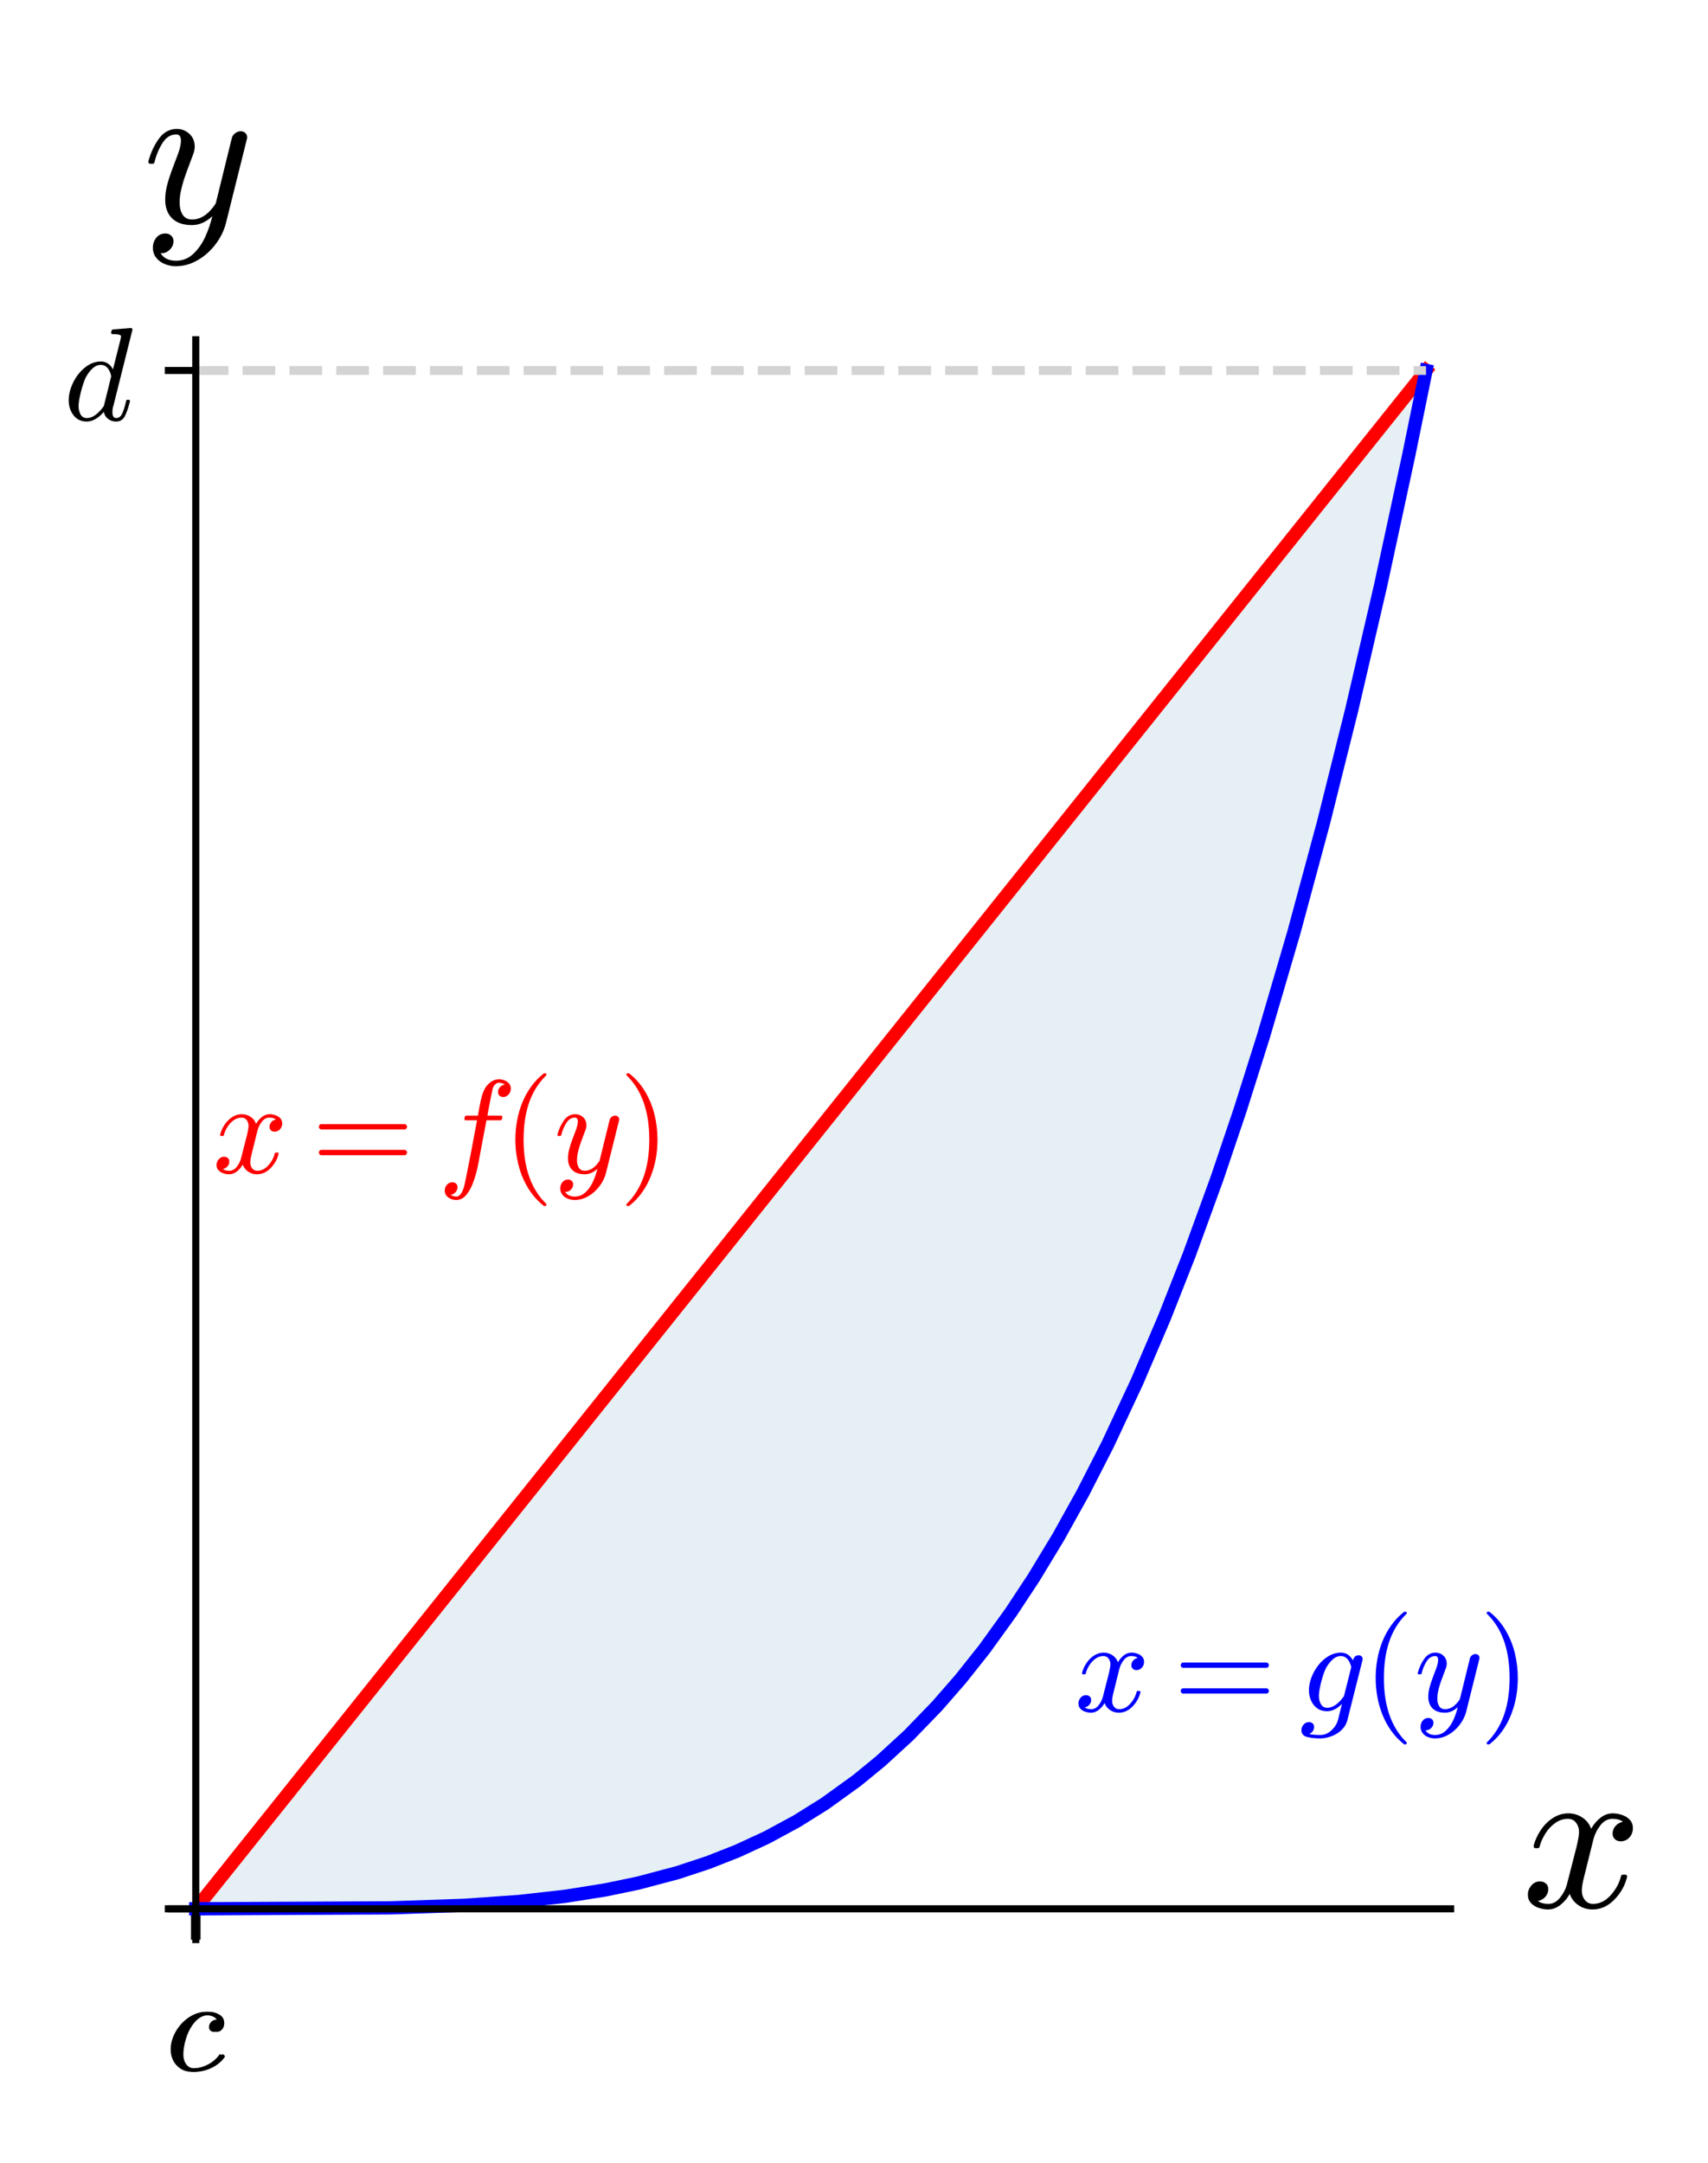 <?xml version="1.0" encoding="utf-8" standalone="no"?>
<!DOCTYPE svg PUBLIC "-//W3C//DTD SVG 1.1//EN"
  "http://www.w3.org/Graphics/SVG/1.1/DTD/svg11.dtd">
<!-- Created with matplotlib (https://matplotlib.org/) -->
<svg height="244.636pt" version="1.1" viewBox="0 0 193.263 244.636" width="193.263pt" xmlns="http://www.w3.org/2000/svg" xmlns:xlink="http://www.w3.org/1999/xlink">
 <defs>
  <style type="text/css">
*{stroke-linecap:butt;stroke-linejoin:round;}
  </style>
 </defs>
 <g id="figure_1">
  <g id="patch_1">
   <path d="M 0 244.636 
L 193.263 244.636 
L 193.263 0 
L 0 0 
z
" style="fill:#ffffff;"/>
  </g>
  <g id="axes_1">
   <g id="patch_2">
    <path d="M 19.366 219.399 
L 164.143 219.399 
L 164.143 38.428 
L 19.366 38.428 
z
" style="fill:#ffffff;"/>
   </g>
   <g id="patch_3">
    <path clip-path="url(#p7d247d834d)" d="M 161.359 41.908 
L 160.864 44.368 
L 160.369 46.802 
L 160.144 47.902 
L 159.558 50.741 
L 158.971 53.544 
L 158.697 54.841 
L 158.094 57.667 
L 157.518 60.33 
L 156.943 62.96 
L 156.16 66.48 
L 155.696 68.54 
L 155.281 70.362 
L 154.785 72.522 
L 154.288 74.658 
L 153.831 76.601 
L 153.364 78.567 
L 152.897 80.512 
L 152.439 82.399 
L 151.982 84.266 
L 151.428 86.496 
L 150.628 89.672 
L 149.962 92.267 
L 149.145 95.399 
L 149.066 95.698 
L 148.241 98.795 
L 147.649 100.98 
L 147.056 103.134 
L 146.395 105.504 
L 145.943 107.104 
L 145.459 108.793 
L 144.976 110.463 
L 144.293 112.789 
L 143.567 115.218 
L 142.999 117.09 
L 142.257 119.494 
L 141.894 120.654 
L 141.361 122.341 
L 140.815 124.044 
L 140.269 125.722 
L 139.406 128.33 
L 138.786 130.169 
L 138.327 131.51 
L 137.716 133.272 
L 136.937 135.478 
L 136.316 137.204 
L 135.783 138.664 
L 135.25 140.103 
L 135.115 140.466 
L 134.354 142.477 
L 133.703 144.166 
L 133.052 145.826 
L 132.68 146.763 
L 131.704 149.172 
L 131.14 150.537 
L 130.902 151.107 
L 130.218 152.721 
L 129.535 154.305 
L 129.508 154.365 
L 128.88 155.794 
L 128.251 157.198 
L 128.071 157.595 
L 127.425 159.006 
L 126.596 160.777 
L 125.862 162.311 
L 125.322 163.42 
L 124.757 164.559 
L 124.193 165.68 
L 123.413 167.198 
L 122.826 168.318 
L 122.44 169.044 
L 121.44 170.885 
L 121.113 171.477 
L 119.999 173.443 
L 119.157 174.888 
L 118.862 175.384 
L 118.258 176.388 
L 117.653 177.373 
L 117.263 177.999 
L 116.663 178.946 
L 115.569 180.628 
L 115.197 181.188 
L 114.424 182.327 
L 113.91 183.07 
L 112.979 184.383 
L 112.372 185.218 
L 111.949 185.79 
L 111.303 186.646 
L 110.658 187.484 
L 110.156 188.124 
L 109.68 188.721 
L 108.717 189.898 
L 108.016 190.731 
L 107.474 191.361 
L 106.504 192.459 
L 106.258 192.731 
L 105.449 193.61 
L 104.509 194.6 
L 103.931 195.192 
L 103.435 195.691 
L 102.763 196.352 
L 102.091 196.996 
L 101.211 197.816 
L 100.29 198.644 
L 99.752 199.116 
L 98.868 199.868 
L 98.552 200.13 
L 97.496 200.986 
L 97.261 201.171 
L 96.557 201.716 
L 95.924 202.193 
L 94.65 203.117 
L 94.045 203.54 
L 93.628 203.824 
L 92.521 204.556 
L 92.332 204.678 
L 91.088 205.454 
L 90.726 205.672 
L 90.219 205.971 
L 89.113 206.602 
L 88.577 206.897 
L 88.163 207.12 
L 87.494 207.471 
L 86.174 208.133 
L 85.688 208.367 
L 85.284 208.558 
L 84.445 208.941 
L 83.686 209.275 
L 82.663 209.706 
L 82.39 209.817 
L 81.583 210.138 
L 80.786 210.442 
L 80.447 210.567 
L 79.346 210.96 
L 78.548 211.231 
L 78.039 211.398 
L 77.756 211.489 
L 76.868 211.765 
L 76.292 211.937 
L 75.25 212.235 
L 74.3 212.492 
L 73.696 212.648 
L 73.532 212.689 
L 72.466 212.949 
L 71.693 213.127 
L 71.089 213.261 
L 70.519 213.383 
L 69.86 213.518 
L 69.178 213.652 
L 68.374 213.803 
L 67.868 213.895 
L 67.023 214.04 
L 66.481 214.129 
L 65.222 214.324 
L 65.138 214.336 
L 64.276 214.46 
L 63.31 214.589 
L 62.771 214.657 
L 61.68 214.787 
L 61.171 214.845 
L 60.323 214.935 
L 59.6 215.007 
L 58.961 215.068 
L 58.582 215.103 
L 57.74 215.175 
L 56.805 215.25 
L 56.158 215.299 
L 55.59 215.339 
L 54.805 215.392 
L 54.149 215.433 
L 53.793 215.454 
L 53.207 215.488 
L 52.027 215.55 
L 51.749 215.563 
L 50.774 215.608 
L 49.992 215.64 
L 49.387 215.664 
L 48.642 215.691 
L 47.697 215.721 
L 47.548 215.726 
L 46.893 215.745 
L 46.179 215.764 
L 45.216 215.788 
L 44.529 215.803 
L 43.807 215.817 
L 43.055 215.83 
L 42.127 215.845 
L 42.067 215.846 
L 41.323 215.856 
L 40.143 215.87 
L 39.652 215.875 
L 38.609 215.885 
L 37.893 215.89 
L 37.83 215.891 
L 36.555 215.899 
L 36.006 215.902 
L 35.376 215.905 
L 34.765 215.907 
L 34.37 215.908 
L 33.438 215.911 
L 32.379 215.914 
L 31.84 215.915 
L 31.125 215.916 
L 30.343 215.917 
L 29.918 215.917 
L 29.449 215.918 
L 28.182 215.918 
L 27.948 215.918 
L 27.1 215.919 
L 26.225 215.919 
L 25.47 215.919 
L 24.726 215.919 
L 24.333 215.919 
L 23.494 215.919 
L 22.583 215.919 
L 22.15 215.919 
L 22.15 215.919 
L 22.864 215.027 
L 23.555 214.163 
L 24.128 213.446 
L 25.159 212.158 
L 25.881 211.255 
L 26.07 211.019 
L 26.72 210.207 
L 27.599 209.107 
L 28.347 208.173 
L 28.831 207.568 
L 29.848 206.297 
L 30.438 205.559 
L 31.371 204.393 
L 31.611 204.093 
L 32.382 203.129 
L 33.611 201.593 
L 34.072 201.017 
L 35.091 199.742 
L 35.626 199.074 
L 36.352 198.166 
L 36.625 197.825 
L 37.79 196.369 
L 38.032 196.067 
L 39.157 194.66 
L 39.859 193.782 
L 40.644 192.801 
L 40.829 192.57 
L 41.668 191.522 
L 42.699 190.233 
L 42.903 189.977 
L 43.866 188.774 
L 44.315 188.212 
L 45.534 186.689 
L 45.592 186.617 
L 46.792 185.116 
L 47.438 184.309 
L 48.343 183.177 
L 48.432 183.066 
L 49.548 181.671 
L 50.041 181.055 
L 50.732 180.192 
L 51.264 179.526 
L 52.286 178.248 
L 52.684 177.751 
L 53.827 176.322 
L 54.425 175.575 
L 54.854 175.039 
L 55.585 174.125 
L 56.407 173.098 
L 57.363 171.902 
L 57.598 171.609 
L 58.269 170.77 
L 59.253 169.54 
L 60.149 168.42 
L 60.941 167.43 
L 61.031 167.318 
L 62.195 165.862 
L 62.963 164.902 
L 63.712 163.967 
L 63.929 163.695 
L 64.941 162.43 
L 65.869 161.27 
L 65.994 161.114 
L 67.018 159.833 
L 67.536 159.187 
L 67.984 158.626 
L 69.023 157.327 
L 69.633 156.565 
L 70.111 155.968 
L 70.789 155.12 
L 71.485 154.25 
L 72.713 152.714 
L 73.126 152.199 
L 74.044 151.051 
L 74.376 150.636 
L 75.247 149.548 
L 75.831 148.818 
L 76.802 147.604 
L 77.473 146.766 
L 78.282 145.753 
L 79.142 144.679 
L 79.286 144.499 
L 80.386 143.124 
L 81.154 142.164 
L 81.305 141.975 
L 82.589 140.37 
L 83.226 139.574 
L 83.539 139.183 
L 84.491 137.992 
L 84.931 137.442 
L 85.765 136.401 
L 86.581 135.379 
L 87.356 134.412 
L 88.211 133.343 
L 88.733 132.69 
L 88.985 132.375 
L 90.02 131.082 
L 90.374 130.639 
L 91.613 129.09 
L 91.97 128.644 
L 92.521 127.955 
L 93.737 126.434 
L 94.28 125.757 
L 94.639 125.307 
L 95.922 123.704 
L 96.296 123.237 
L 97.117 122.211 
L 98.024 121.077 
L 98.125 120.95 
L 99.224 119.576 
L 99.844 118.802 
L 100.382 118.129 
L 101.512 116.716 
L 102.206 115.848 
L 102.351 115.668 
L 103.136 114.686 
L 103.996 113.612 
L 104.831 112.568 
L 105.648 111.546 
L 106.12 110.956 
L 106.958 109.909 
L 107.793 108.865 
L 108.444 108.051 
L 109.156 107.161 
L 109.411 106.842 
L 110.445 105.55 
L 111.201 104.605 
L 111.637 104.06 
L 112.42 103.081 
L 113.079 102.258 
L 114.015 101.088 
L 114.8 100.107 
L 114.989 99.87 
L 116.096 98.486 
L 116.601 97.855 
L 117.555 96.662 
L 117.905 96.225 
L 118.67 95.269 
L 119.433 94.315 
L 120.24 93.306 
L 120.577 92.886 
L 121.631 91.568 
L 121.868 91.271 
L 122.697 90.235 
L 123.383 89.377 
L 124.208 88.346 
L 125.175 87.137 
L 125.451 86.792 
L 126.511 85.467 
L 127.383 84.377 
L 128.017 83.585 
L 128.281 83.255 
L 129.057 82.284 
L 129.612 81.591 
L 130.381 80.631 
L 130.969 79.895 
L 132.077 78.511 
L 133.006 77.349 
L 133.052 77.291 
L 134.302 75.729 
L 134.576 75.386 
L 135.628 74.071 
L 136.029 73.571 
L 136.834 72.564 
L 137.845 71.3 
L 138.288 70.746 
L 138.666 70.273 
L 139.503 69.228 
L 140.247 68.297 
L 141.049 67.294 
L 141.953 66.165 
L 142.813 65.09 
L 143.2 64.606 
L 144.06 63.531 
L 144.915 62.463 
L 144.946 62.424 
L 145.868 61.271 
L 146.745 60.175 
L 147.318 59.459 
L 147.949 58.67 
L 149.096 57.236 
L 149.645 56.55 
L 149.825 56.325 
L 150.643 55.303 
L 151.345 54.425 
L 152.394 53.114 
L 153.128 52.196 
L 153.971 51.143 
L 154.151 50.917 
L 154.979 49.882 
L 155.468 49.271 
L 156.337 48.185 
L 157.081 47.255 
L 158.132 45.941 
L 158.745 45.176 
L 159.476 44.261 
L 160.018 43.583 
L 160.739 42.683 
z
" style="fill:#cde0eb;opacity:0.5;"/>
   </g>
   <g id="matplotlib.axis_1">
    <g id="xtick_1">
     <g id="line2d_1">
      <defs>
       <path d="M 0 0 
L 0 3.5 
" id="mbcbca18175" style="stroke:#000000;stroke-width:0.8;"/>
      </defs>
      <g>
       <use style="stroke:#000000;stroke-width:0.8;" x="22.011" xlink:href="#mbcbca18175" y="215.919"/>
      </g>
     </g>
     <g id="text_1">
      <!-- $c$ -->
      <defs>
       <path d="M 11.719 11.922 
Q 11.719 7.562 13.938 4.531 
Q 16.156 1.516 20.312 1.516 
Q 26.266 1.516 31.75 4.25 
Q 37.25 6.984 40.719 11.812 
Q 41.016 12.109 41.5 12.109 
Q 42 12.109 42.5 11.547 
Q 43.016 10.984 43.016 10.5 
Q 43.016 10.109 42.828 9.906 
Q 39.156 4.781 32.953 1.828 
Q 26.766 -1.125 20.125 -1.125 
Q 15.328 -1.125 11.672 1.141 
Q 8.016 3.422 6 7.219 
Q 4 11.031 4 15.828 
Q 4 22.562 7.766 29.203 
Q 11.531 35.844 17.781 40.016 
Q 24.031 44.188 30.906 44.188 
Q 35.406 44.188 38.984 42.016 
Q 42.578 39.844 42.578 35.594 
Q 42.578 32.859 40.984 30.922 
Q 39.406 29 36.719 29 
Q 35.109 29 34 30 
Q 32.906 31 32.906 32.625 
Q 32.906 34.969 34.609 36.625 
Q 36.328 38.281 38.625 38.281 
L 38.812 38.281 
Q 37.641 39.984 35.422 40.797 
Q 33.203 41.609 30.812 41.609 
Q 24.953 41.609 20.547 36.594 
Q 16.156 31.594 13.938 24.625 
Q 11.719 17.672 11.719 11.922 
z
" id="Cmmi10-99"/>
      </defs>
      <g transform="translate(18.711 234.316)scale(0.15 -0.15)">
       <use transform="translate(0 0.812)" xlink:href="#Cmmi10-99"/>
      </g>
     </g>
    </g>
    <g id="xtick_2">
     <g id="line2d_2">
      <g>
       <use style="stroke:#000000;stroke-width:0.8;" x="22.289" xlink:href="#mbcbca18175" y="215.919"/>
      </g>
     </g>
     <g id="text_2">
      <!-- $c$ -->
      <g transform="translate(18.989 234.316)scale(0.15 -0.15)">
       <use transform="translate(0 0.812)" xlink:href="#Cmmi10-99"/>
      </g>
     </g>
    </g>
    <g id="text_3">
     <!-- $x$ -->
     <defs>
      <path d="M 7.812 2.875 
Q 9.578 1.516 12.797 1.516 
Q 15.922 1.516 18.312 4.516 
Q 20.703 7.516 21.578 11.078 
L 26.125 28.812 
Q 27.203 33.641 27.203 35.406 
Q 27.203 37.891 25.812 39.75 
Q 24.422 41.609 21.922 41.609 
Q 18.75 41.609 15.969 39.625 
Q 13.188 37.641 11.281 34.594 
Q 9.375 31.547 8.594 28.422 
Q 8.406 27.781 7.812 27.781 
L 6.594 27.781 
Q 5.812 27.781 5.812 28.719 
L 5.812 29 
Q 6.781 32.719 9.125 36.25 
Q 11.469 39.797 14.859 41.984 
Q 18.266 44.188 22.125 44.188 
Q 25.781 44.188 28.734 42.234 
Q 31.688 40.281 32.906 36.922 
Q 34.625 39.984 37.281 42.078 
Q 39.938 44.188 43.109 44.188 
Q 45.266 44.188 47.5 43.422 
Q 49.75 42.672 51.172 41.109 
Q 52.594 39.547 52.594 37.203 
Q 52.594 34.672 50.953 32.828 
Q 49.312 31 46.781 31 
Q 45.172 31 44.094 32.031 
Q 43.016 33.062 43.016 34.625 
Q 43.016 36.719 44.453 38.297 
Q 45.906 39.891 47.906 40.188 
Q 46.094 41.609 42.922 41.609 
Q 39.703 41.609 37.328 38.625 
Q 34.969 35.641 33.984 31.984 
L 29.594 14.312 
Q 28.516 10.297 28.516 7.719 
Q 28.516 5.172 29.953 3.344 
Q 31.391 1.516 33.797 1.516 
Q 38.484 1.516 42.156 5.641 
Q 45.844 9.766 47.016 14.703 
Q 47.219 15.281 47.797 15.281 
L 49.031 15.281 
Q 49.422 15.281 49.656 15.016 
Q 49.906 14.75 49.906 14.406 
Q 49.906 14.312 49.812 14.109 
Q 48.391 8.156 43.844 3.516 
Q 39.312 -1.125 33.594 -1.125 
Q 29.938 -1.125 26.984 0.844 
Q 24.031 2.828 22.797 6.203 
Q 21.234 3.266 18.469 1.062 
Q 15.719 -1.125 12.594 -1.125 
Q 10.453 -1.125 8.172 -0.359 
Q 5.906 0.391 4.484 1.953 
Q 3.078 3.516 3.078 5.906 
Q 3.078 8.25 4.703 10.172 
Q 6.344 12.109 8.797 12.109 
Q 10.453 12.109 11.578 11.109 
Q 12.703 10.109 12.703 8.5 
Q 12.703 6.391 11.297 4.828 
Q 9.906 3.266 7.812 2.875 
z
" id="Cmmi10-120"/>
     </defs>
     <g transform="translate(172.143 215.919)scale(0.24 -0.24)">
      <use transform="translate(0 0.812)" xlink:href="#Cmmi10-120"/>
     </g>
    </g>
   </g>
   <g id="matplotlib.axis_2">
    <g id="ytick_1">
     <g id="line2d_3">
      <defs>
       <path d="M 0 0 
L -3.5 0 
" id="mc95b26336b" style="stroke:#000000;stroke-width:0.8;"/>
      </defs>
      <g>
       <use style="stroke:#000000;stroke-width:0.8;" x="22.15" xlink:href="#mc95b26336b" y="215.919"/>
      </g>
     </g>
    </g>
    <g id="ytick_2">
     <g id="line2d_4">
      <g>
       <use style="stroke:#000000;stroke-width:0.8;" x="22.15" xlink:href="#mc95b26336b" y="41.908"/>
      </g>
     </g>
     <g id="text_4">
      <!-- $d$ -->
      <defs>
       <path d="M 17.391 -1.125 
Q 11.078 -1.125 7.438 3.641 
Q 3.812 8.406 3.812 14.891 
Q 3.812 21.297 7.125 28.172 
Q 10.453 35.062 16.094 39.625 
Q 21.734 44.188 28.219 44.188 
Q 31.156 44.188 33.516 42.547 
Q 35.891 40.922 37.203 38.188 
L 42.828 60.5 
Q 43.219 62.203 43.312 63.188 
Q 43.312 64.797 36.812 64.797 
Q 35.797 64.797 35.797 66.109 
Q 35.844 66.359 36.016 66.984 
Q 36.188 67.625 36.453 67.969 
Q 36.719 68.312 37.203 68.312 
L 50.688 69.391 
Q 51.906 69.391 51.906 68.109 
L 37.5 10.594 
Q 36.812 8.938 36.812 5.812 
Q 36.812 1.516 39.703 1.516 
Q 42.828 1.516 44.453 5.484 
Q 46.094 9.469 47.219 14.703 
Q 47.406 15.281 48 15.281 
L 49.219 15.281 
Q 49.609 15.281 49.844 14.938 
Q 50.094 14.594 50.094 14.312 
Q 48.344 7.328 46.266 3.094 
Q 44.188 -1.125 39.5 -1.125 
Q 36.141 -1.125 33.547 0.844 
Q 30.953 2.828 30.328 6.109 
Q 23.875 -1.125 17.391 -1.125 
z
M 17.484 1.516 
Q 21.094 1.516 24.484 4.219 
Q 27.875 6.938 30.328 10.594 
Q 30.422 10.688 30.422 10.984 
L 35.891 33.016 
Q 35.297 36.531 33.297 39.062 
Q 31.297 41.609 27.984 41.609 
Q 24.609 41.609 21.703 38.844 
Q 18.797 36.078 16.797 32.328 
Q 14.844 28.328 13.062 21.344 
Q 11.281 14.359 11.281 10.5 
Q 11.281 7.031 12.766 4.266 
Q 14.266 1.516 17.484 1.516 
z
" id="Cmmi10-100"/>
      </defs>
      <g transform="translate(7.2 47.607)scale(0.15 -0.15)">
       <use transform="translate(0 0.609)" xlink:href="#Cmmi10-100"/>
      </g>
     </g>
    </g>
    <g id="text_5">
     <!-- $y$ -->
     <defs>
      <path d="M 8.406 -14.312 
Q 10.5 -17.922 15.719 -17.922 
Q 20.453 -17.922 23.922 -14.594 
Q 27.391 -11.281 29.516 -6.562 
Q 31.641 -1.859 32.812 3.078 
Q 28.375 -1.125 23.188 -1.125 
Q 19.234 -1.125 16.453 0.234 
Q 13.672 1.609 12.125 4.312 
Q 10.594 7.031 10.594 10.891 
Q 10.594 14.156 11.469 17.594 
Q 12.359 21.047 13.938 25.266 
Q 15.531 29.5 16.703 32.625 
Q 18.016 36.281 18.016 38.625 
Q 18.016 41.609 15.828 41.609 
Q 11.859 41.609 9.297 37.531 
Q 6.734 33.453 5.516 28.422 
Q 5.328 27.781 4.688 27.781 
L 3.516 27.781 
Q 2.688 27.781 2.688 28.719 
L 2.688 29 
Q 4.297 34.969 7.609 39.578 
Q 10.938 44.188 16.016 44.188 
Q 19.578 44.188 22.047 41.844 
Q 24.516 39.5 24.516 35.891 
Q 24.516 34.031 23.688 31.984 
Q 23.25 30.766 21.688 26.656 
Q 20.125 22.562 19.281 19.875 
Q 18.453 17.188 17.922 14.594 
Q 17.391 12.016 17.391 9.422 
Q 17.391 6.109 18.797 3.812 
Q 20.219 1.516 23.297 1.516 
Q 29.5 1.516 34.422 9.078 
L 42 39.891 
Q 42.328 41.219 43.547 42.156 
Q 44.781 43.109 46.188 43.109 
Q 47.406 43.109 48.312 42.328 
Q 49.219 41.547 49.219 40.281 
Q 49.219 39.703 49.125 39.5 
L 39.203 -0.297 
Q 37.891 -5.422 34.375 -10.109 
Q 30.859 -14.797 25.906 -17.656 
Q 20.953 -20.516 15.578 -20.516 
Q 12.984 -20.516 10.438 -19.5 
Q 7.906 -18.5 6.344 -16.5 
Q 4.781 -14.5 4.781 -11.812 
Q 4.781 -9.078 6.391 -7.078 
Q 8.016 -5.078 10.688 -5.078 
Q 12.312 -5.078 13.406 -6.078 
Q 14.5 -7.078 14.5 -8.688 
Q 14.5 -10.984 12.781 -12.688 
Q 11.078 -14.406 8.797 -14.406 
Q 8.688 -14.359 8.594 -14.328 
Q 8.5 -14.312 8.406 -14.312 
z
" id="Cmmi10-121"/>
     </defs>
     <g transform="translate(16.15 25.387)scale(0.24 -0.24)">
      <use transform="translate(0 0.812)" xlink:href="#Cmmi10-121"/>
     </g>
    </g>
   </g>
   <g id="line2d_5">
    <path clip-path="url(#p7d247d834d)" d="M 22.15 215.919 
L 161.359 41.908 
L 161.359 41.908 
" style="fill:none;stroke:#ff0000;stroke-linecap:square;stroke-width:1.5;"/>
   </g>
   <g id="line2d_6">
    <path clip-path="url(#p7d247d834d)" d="M 22.15 215.919 
L 44.226 215.809 
L 52.506 215.525 
L 58.722 215.09 
L 63.99 214.499 
L 68.544 213.772 
L 72.214 213.008 
L 76.684 211.821 
L 80.144 210.677 
L 83.424 209.387 
L 86.762 207.844 
L 90.167 206.002 
L 93.32 204.031 
L 96.958 201.408 
L 99.654 199.2 
L 102.811 196.305 
L 106.051 192.958 
L 108.712 189.904 
L 111.378 186.549 
L 114.389 182.378 
L 116.956 178.486 
L 119.758 173.861 
L 122.535 168.866 
L 125.341 163.381 
L 128.648 156.314 
L 131.759 149.04 
L 134.569 141.912 
L 137.721 133.257 
L 140.32 125.566 
L 142.951 117.249 
L 146.401 105.482 
L 149.749 93.089 
L 152.956 80.268 
L 156.202 66.297 
L 159.401 51.491 
L 161.359 41.908 
L 161.359 41.908 
" style="fill:none;stroke:#0000ff;stroke-linecap:square;stroke-width:1.5;"/>
   </g>
   <g id="line2d_7">
    <path clip-path="url(#p7d247d834d)" d="M 22.15 215.919 
L 22.15 215.919 
" style="fill:none;stroke:#000000;stroke-linecap:square;"/>
   </g>
   <g id="line2d_8">
    <path clip-path="url(#p7d247d834d)" d="M 161.359 41.908 
L 161.359 41.908 
" style="fill:none;stroke:#000000;stroke-linecap:square;"/>
   </g>
   <g id="line2d_9">
    <path clip-path="url(#p7d247d834d)" d="M 22.15 215.919 
L 22.15 215.919 
" style="fill:none;stroke:#d3d3d3;stroke-dasharray:3.7,1.6;stroke-dashoffset:0;"/>
   </g>
   <g id="line2d_10">
    <path clip-path="url(#p7d247d834d)" d="M 22.15 41.908 
L 161.359 41.908 
" style="fill:none;stroke:#d3d3d3;stroke-dasharray:3.7,1.6;stroke-dashoffset:0;"/>
   </g>
   <g id="patch_4">
    <path d="M 22.15 219.399 
L 22.15 38.428 
" style="fill:none;stroke:#000000;stroke-linecap:square;stroke-linejoin:miter;stroke-width:0.8;"/>
   </g>
   <g id="patch_5">
    <path d="M 19.366 215.919 
L 164.143 215.919 
" style="fill:none;stroke:#000000;stroke-linecap:square;stroke-linejoin:miter;stroke-width:0.8;"/>
   </g>
   <g id="text_6">
    <!-- $x=f(y)$ -->
    <defs>
     <path d="M 7.516 13.281 
Q 6.688 13.281 6.141 13.906 
Q 5.609 14.547 5.609 15.281 
Q 5.609 16.109 6.141 16.688 
Q 6.688 17.281 7.516 17.281 
L 70.312 17.281 
Q 71.047 17.281 71.578 16.688 
Q 72.125 16.109 72.125 15.281 
Q 72.125 14.547 71.578 13.906 
Q 71.047 13.281 70.312 13.281 
z
M 7.516 32.719 
Q 6.688 32.719 6.141 33.297 
Q 5.609 33.891 5.609 34.719 
Q 5.609 35.453 6.141 36.078 
Q 6.688 36.719 7.516 36.719 
L 70.312 36.719 
Q 71.047 36.719 71.578 36.078 
Q 72.125 35.453 72.125 34.719 
Q 72.125 33.891 71.578 33.297 
Q 71.047 32.719 70.312 32.719 
z
" id="Cmr10-61"/>
     <path d="M 9.719 -16.5 
Q 11.578 -17.922 14.203 -17.922 
Q 17.781 -17.922 20.016 -10.016 
Q 20.953 -6.203 25.094 15.094 
L 29.688 39.594 
L 21.094 39.594 
Q 20.125 39.594 20.125 40.922 
Q 20.516 43.109 21.391 43.109 
L 30.328 43.109 
L 31.5 49.609 
Q 32.078 52.641 32.562 54.812 
Q 33.062 56.984 33.625 58.828 
Q 34.188 60.688 35.297 62.984 
Q 37.016 66.266 39.922 68.391 
Q 42.828 70.516 46.188 70.516 
Q 48.391 70.516 50.469 69.703 
Q 52.547 68.891 53.859 67.281 
Q 55.172 65.672 55.172 63.484 
Q 55.172 60.938 53.484 59.047 
Q 51.812 57.172 49.422 57.172 
Q 47.797 57.172 46.656 58.172 
Q 45.516 59.188 45.516 60.797 
Q 45.516 62.984 47 64.625 
Q 48.484 66.266 50.688 66.5 
Q 48.828 67.922 46.094 67.922 
Q 44.578 67.922 43.234 66.5 
Q 41.891 65.094 41.5 63.484 
Q 40.875 60.938 38.719 49.703 
L 37.5 43.109 
L 47.797 43.109 
Q 48.781 43.109 48.781 41.797 
Q 48.734 41.547 48.578 40.938 
Q 48.438 40.328 48.172 39.953 
Q 47.906 39.594 47.516 39.594 
L 36.812 39.594 
L 32.172 15.188 
Q 31.297 9.859 30.141 4.359 
Q 29 -1.125 26.922 -6.906 
Q 24.859 -12.703 21.625 -16.609 
Q 18.406 -20.516 14.016 -20.516 
Q 10.641 -20.516 7.984 -18.578 
Q 5.328 -16.656 5.328 -13.484 
Q 5.328 -10.938 6.953 -9.047 
Q 8.594 -7.172 11.078 -7.172 
Q 12.75 -7.172 13.859 -8.172 
Q 14.984 -9.188 14.984 -10.797 
Q 14.984 -12.938 13.391 -14.719 
Q 11.812 -16.5 9.719 -16.5 
z
" id="Cmmi10-102"/>
     <path d="M 31 -24.812 
Q 25.438 -20.406 21.406 -14.719 
Q 17.391 -9.031 14.812 -2.578 
Q 12.25 3.859 10.984 10.891 
Q 9.719 17.922 9.719 25 
Q 9.719 32.172 10.984 39.203 
Q 12.25 46.234 14.859 52.734 
Q 17.484 59.234 21.531 64.891 
Q 25.594 70.562 31 74.812 
Q 31 75 31.5 75 
L 32.422 75 
Q 32.719 75 32.953 74.734 
Q 33.203 74.469 33.203 74.125 
Q 33.203 73.688 33.016 73.484 
Q 28.125 68.703 24.875 63.234 
Q 21.625 57.766 19.641 51.578 
Q 17.672 45.406 16.797 38.781 
Q 15.922 32.172 15.922 25 
Q 15.922 -6.781 32.906 -23.297 
Q 33.203 -23.578 33.203 -24.125 
Q 33.203 -24.359 32.938 -24.672 
Q 32.672 -25 32.422 -25 
L 31.5 -25 
Q 31 -25 31 -24.812 
z
" id="Cmr10-40"/>
     <path d="M 6.5 -25 
Q 5.609 -25 5.609 -24.125 
Q 5.609 -23.688 5.812 -23.484 
Q 22.906 -6.781 22.906 25 
Q 22.906 56.781 6 73.297 
Q 5.609 73.531 5.609 74.125 
Q 5.609 74.469 5.875 74.734 
Q 6.156 75 6.5 75 
L 7.422 75 
Q 7.719 75 7.906 74.812 
Q 15.094 69.141 19.875 61.031 
Q 24.656 52.938 26.875 43.75 
Q 29.109 34.578 29.109 25 
Q 29.109 17.922 27.906 11.062 
Q 26.703 4.203 24.094 -2.453 
Q 21.484 -9.125 17.484 -14.766 
Q 13.484 -20.406 7.906 -24.812 
Q 7.719 -25 7.422 -25 
z
" id="Cmr10-41"/>
    </defs>
    <g style="fill:#ff0000;" transform="translate(24.042 132.663)scale(0.15 -0.15)">
     <use xlink:href="#Cmmi10-120"/>
     <use transform="translate(74.639 0)" xlink:href="#Cmr10-61"/>
     <use transform="translate(169.883 0)" xlink:href="#Cmmi10-102"/>
     <use transform="translate(218.76 0)" xlink:href="#Cmr10-40"/>
     <use transform="translate(257.578 0)" xlink:href="#Cmmi10-121"/>
     <use transform="translate(306.602 0)" xlink:href="#Cmr10-41"/>
    </g>
   </g>
   <g id="text_7">
    <!-- $x=g(y)$ -->
    <defs>
     <path d="M 1.422 -14.312 
Q 1.422 -11.859 3.094 -10.031 
Q 4.781 -8.203 7.172 -8.203 
Q 8.797 -8.203 9.891 -9.203 
Q 10.984 -10.203 10.984 -11.812 
Q 10.984 -13.625 9.953 -15.062 
Q 8.938 -16.5 7.328 -17.094 
Q 10.016 -17.922 15.719 -17.922 
Q 20.312 -17.922 24.125 -14.375 
Q 27.938 -10.844 29.109 -6.203 
L 31.984 5.516 
Q 26.562 0 20.703 0 
Q 16.406 0 13.344 2.188 
Q 10.297 4.391 8.688 8.047 
Q 7.078 11.719 7.078 15.828 
Q 7.078 20.406 8.953 25.438 
Q 10.844 30.469 14.234 34.766 
Q 17.625 39.062 22.016 41.625 
Q 26.422 44.188 31.297 44.188 
Q 34.234 44.188 36.578 42.578 
Q 38.922 40.969 40.281 38.281 
Q 41.266 42.188 44.578 42.188 
Q 45.844 42.188 46.719 41.422 
Q 47.609 40.672 47.609 39.406 
Q 47.609 39.109 47.578 38.953 
Q 47.562 38.812 47.516 38.625 
L 36.078 -6.781 
Q 35.297 -9.906 33.203 -12.5 
Q 31.109 -15.094 28.266 -16.828 
Q 25.438 -18.562 22.062 -19.531 
Q 18.703 -20.516 15.578 -20.516 
Q 9.859 -20.516 5.641 -19.406 
Q 1.422 -18.312 1.422 -14.312 
z
M 20.906 2.594 
Q 27.297 2.594 33.5 11.375 
L 39.016 33.203 
Q 38.328 36.672 36.281 39.141 
Q 34.234 41.609 31.109 41.609 
Q 27.781 41.609 24.828 38.891 
Q 21.875 36.188 19.922 32.422 
Q 18.062 28.812 16.328 22.047 
Q 14.594 15.281 14.594 11.375 
Q 14.594 7.953 16.156 5.266 
Q 17.719 2.594 20.906 2.594 
z
" id="Cmmi10-103"/>
    </defs>
    <g style="fill:#0000ff;" transform="translate(121.563 193.567)scale(0.15 -0.15)">
     <use xlink:href="#Cmmi10-120"/>
     <use transform="translate(74.639 0)" xlink:href="#Cmr10-61"/>
     <use transform="translate(169.883 0)" xlink:href="#Cmmi10-103"/>
     <use transform="translate(217.588 0)" xlink:href="#Cmr10-40"/>
     <use transform="translate(256.406 0)" xlink:href="#Cmmi10-121"/>
     <use transform="translate(305.43 0)" xlink:href="#Cmr10-41"/>
    </g>
   </g>
  </g>
 </g>
 <defs>
  <clipPath id="p7d247d834d">
   <rect height="180.972" width="144.777" x="19.366" y="38.428"/>
  </clipPath>
 </defs>
</svg>
